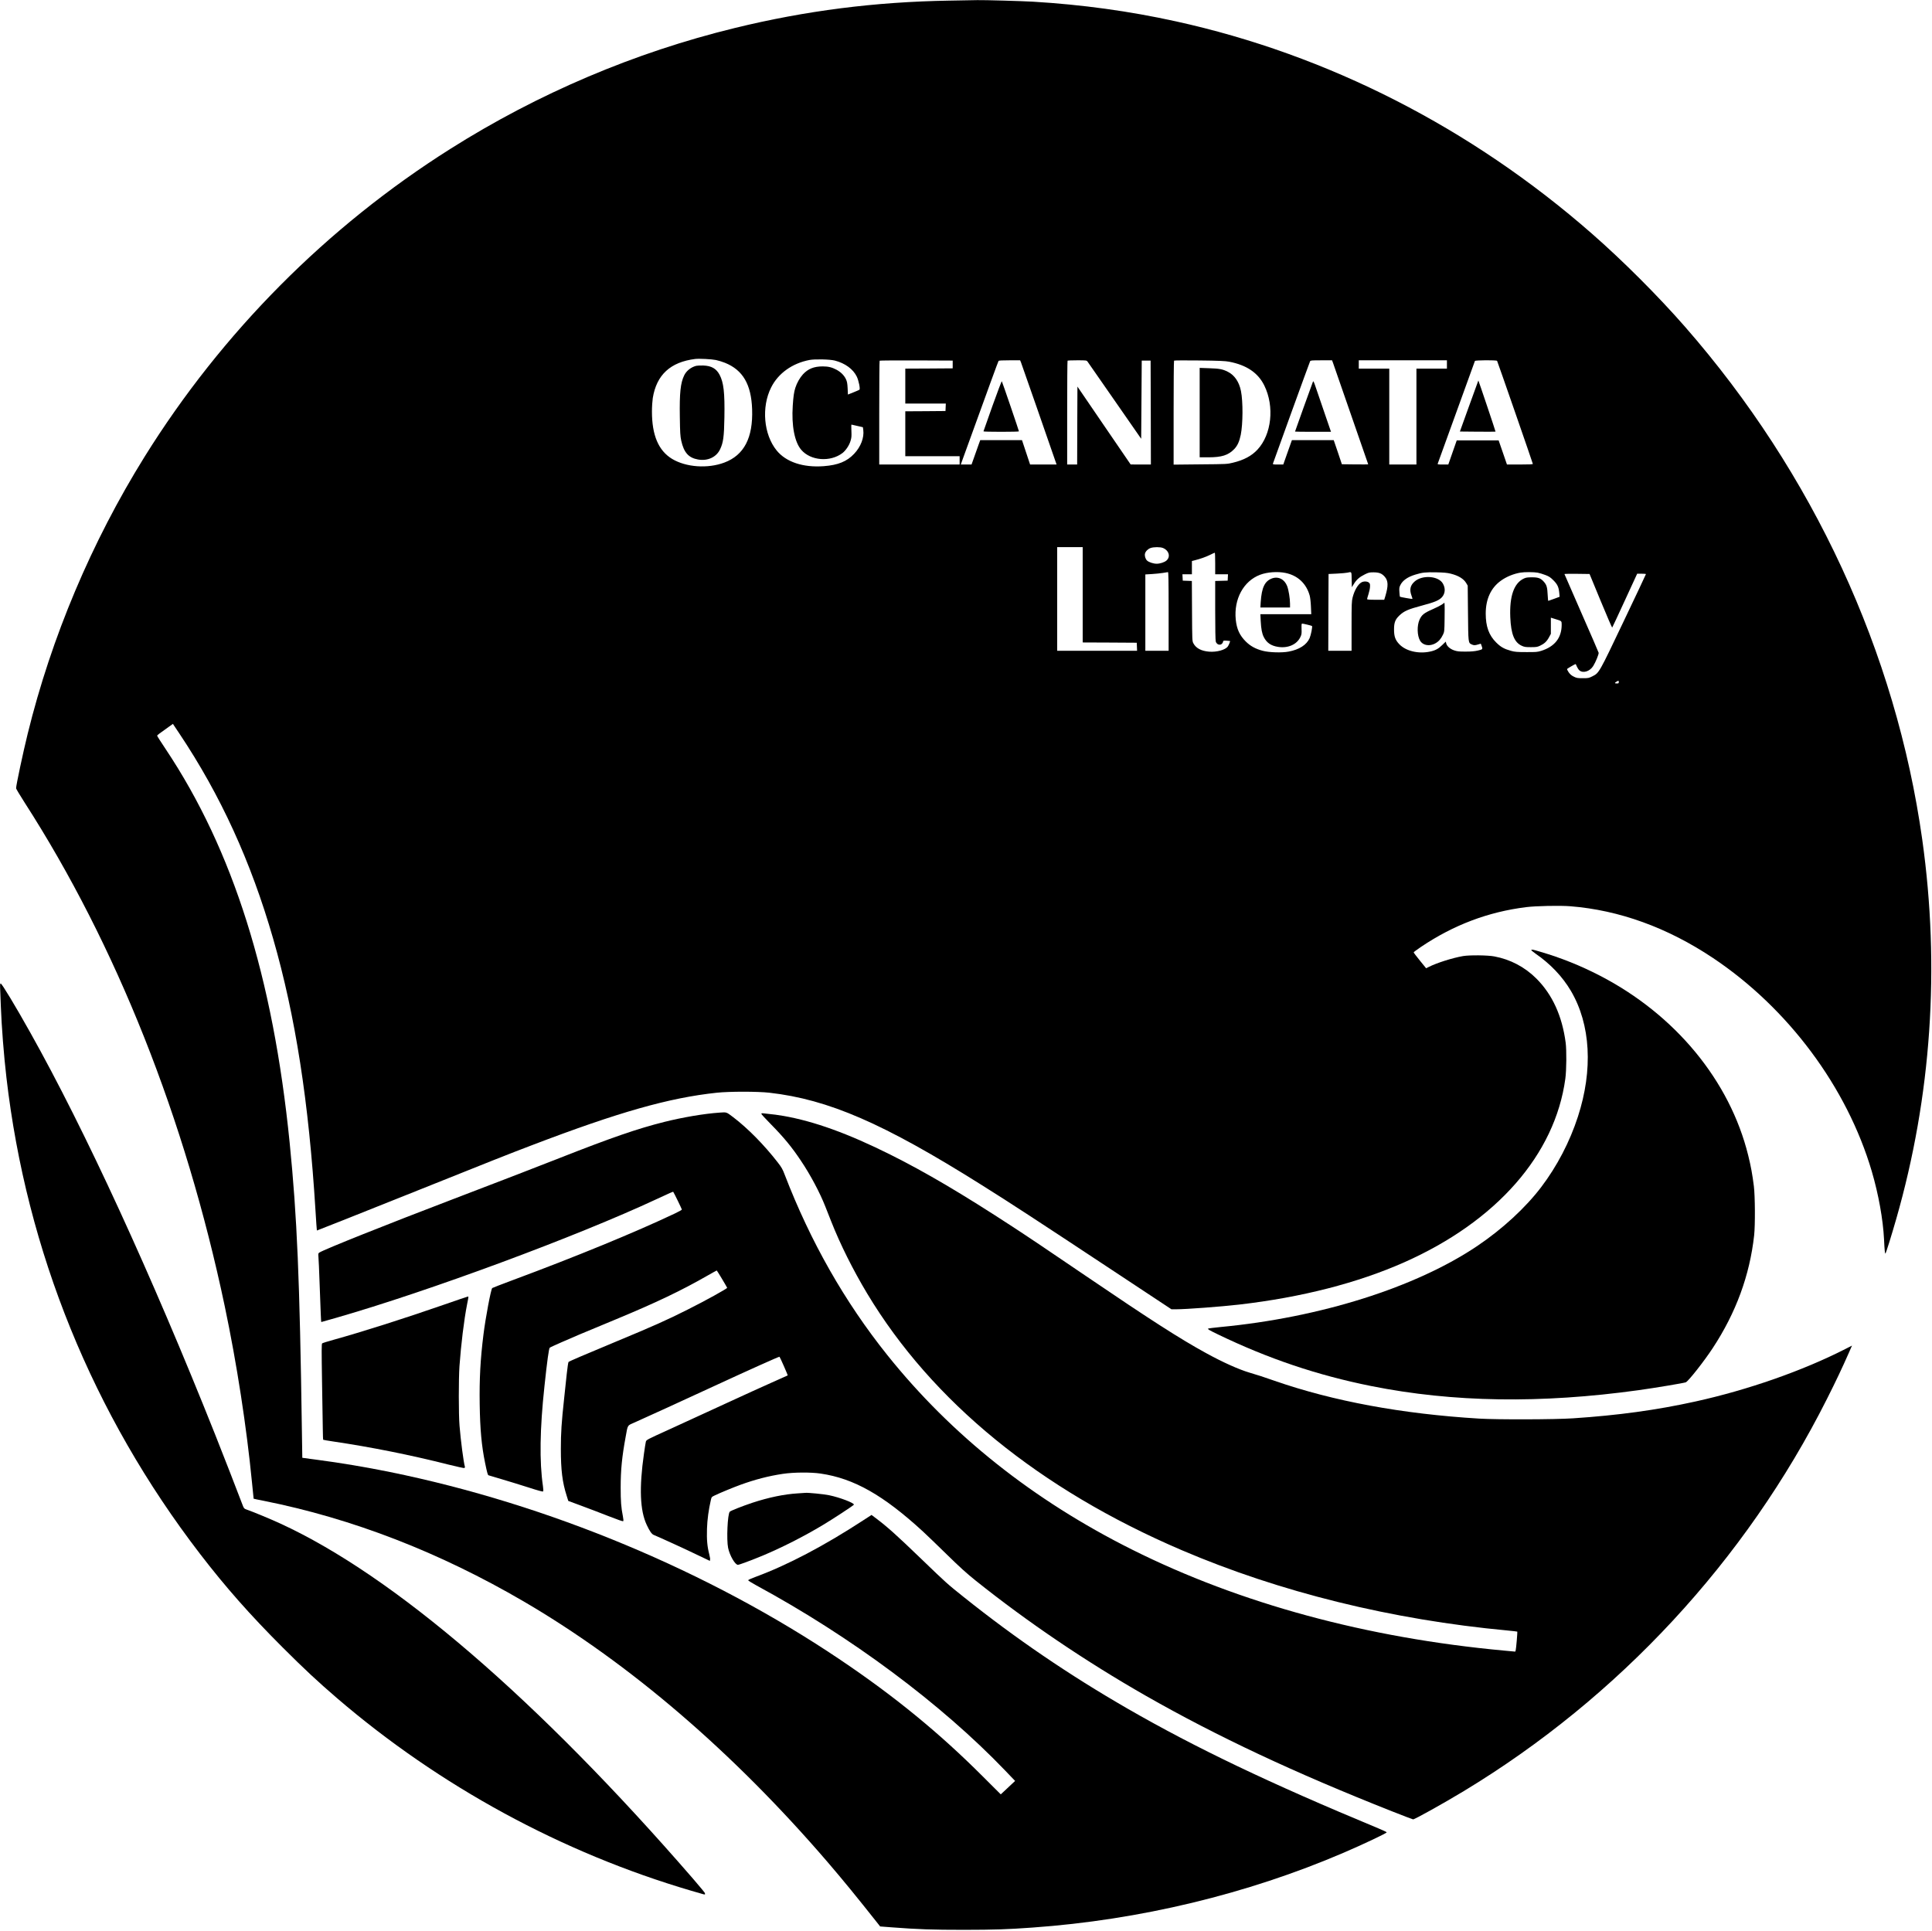 <?xml version="1.0" standalone="no"?>
<!DOCTYPE svg PUBLIC "-//W3C//DTD SVG 20010904//EN"
 "http://www.w3.org/TR/2001/REC-SVG-20010904/DTD/svg10.dtd">
<svg version="1.0" xmlns="http://www.w3.org/2000/svg"
 width="3485pt" height="3483pt" viewBox="0 0 3485 3483"
 preserveAspectRatio="xMidYMid meet">

<g transform="translate(0,3483) scale(0.1,-0.1)"
fill="#000000" stroke="none">
<path d="M17130 34819 c-1347 -22 -2597 -182 -3875 -494 -1808 -441 -3548
-1180 -5130 -2180 -2227 -1406 -4122 -3314 -5517 -5555 -956 -1537 -1680
-3252 -2109 -4999 -84 -341 -209 -930 -209 -982 0 -10 69 -124 153 -256 1653
-2568 2899 -5703 3611 -9088 217 -1032 394 -2177 492 -3185 15 -157 28 -286
29 -287 1 -2 82 -19 181 -38 1599 -319 3170 -927 4693 -1817 1908 -1116 3772
-2715 5477 -4698 279 -325 517 -616 923 -1129 l27 -35 224 -17 c461 -35 712
-44 1290 -44 556 1 779 8 1235 41 1931 137 3870 603 5607 1348 359 154 779
353 782 370 0 5 -69 38 -154 73 -1961 814 -3287 1448 -4520 2158 -1061 612
-2021 1266 -2965 2021 -288 230 -306 246 -750 674 -457 440 -609 577 -822 738
l-82 62 -143 -93 c-714 -466 -1373 -812 -1945 -1023 -73 -27 -135 -54 -137
-61 -3 -7 57 -45 147 -94 1707 -925 3333 -2135 4489 -3341 l179 -187 -73 -68
c-40 -38 -99 -93 -130 -122 l-56 -52 -329 328 c-774 775 -1580 1436 -2560
2096 -2371 1600 -5272 2810 -8128 3391 -427 87 -903 167 -1310 220 -104 14
-208 28 -231 31 l-41 6 -7 462 c-40 2783 -87 3878 -221 5222 -300 2992 -1020
5277 -2236 7100 -85 127 -154 235 -154 242 0 11 28 32 217 166 l67 48 119
-178 c741 -1110 1288 -2305 1688 -3693 403 -1397 645 -2954 765 -4910 12 -195
23 -357 25 -359 2 -2 729 287 1616 642 1602 642 1817 727 2268 899 1560 595
2467 853 3330 945 229 24 733 24 948 0 1065 -121 2057 -551 3820 -1659 547
-343 977 -624 2400 -1565 l1033 -683 82 0 c183 0 807 47 1140 85 1123 130
2135 389 2978 763 1664 739 2719 1941 2905 3312 21 153 24 511 6 650 -64 483
-240 868 -528 1156 -208 208 -469 346 -759 400 -123 23 -447 26 -565 6 -194
-34 -473 -123 -620 -197 l-45 -23 -113 139 c-61 76 -112 142 -112 148 0 5 60
50 133 99 588 396 1213 632 1897 717 175 22 610 31 795 16 885 -70 1754 -386
2574 -933 1357 -907 2418 -2332 2865 -3850 121 -412 203 -866 221 -1228 9
-191 16 -263 25 -254 12 12 108 321 195 624 634 2212 793 4536 469 6845 -475
3378 -1969 6608 -4279 9250 -486 556 -1121 1191 -1681 1681 -2179 1908 -4762
3226 -7499 3828 -844 186 -1697 303 -2585 356 -189 11 -878 31 -1000 28 -41
-1 -266 -5 -500 -9z m-4215 -6484 c44 -9 117 -32 162 -50 323 -130 474 -389
490 -837 18 -517 -145 -829 -501 -963 -300 -113 -691 -85 -942 66 -246 149
-364 427 -364 855 0 86 7 189 15 243 68 419 319 650 765 705 72 9 298 -3 375
-19z m2145 -10 c185 -48 329 -154 395 -289 34 -71 65 -221 48 -237 -5 -4 -53
-25 -108 -47 l-100 -40 -5 112 c-5 91 -10 121 -31 166 -33 69 -91 127 -170
170 -83 44 -148 60 -249 60 -156 0 -264 -43 -356 -143 -56 -61 -109 -154 -137
-242 -25 -78 -36 -155 -47 -324 -24 -361 33 -657 154 -797 169 -197 523 -224
743 -57 58 45 121 137 144 215 19 60 21 87 17 184 -3 63 -3 114 1 114 3 0 51
-11 106 -24 l100 -23 7 -49 c18 -140 -44 -303 -165 -431 -131 -139 -289 -203
-548 -223 -372 -28 -681 75 -850 284 -234 288 -277 782 -99 1136 128 256 382
437 693 496 99 18 369 12 457 -11z m2125 -70 l0 -70 -427 -3 -428 -2 0 -315 0
-315 365 0 366 0 -3 -67 -3 -68 -362 -3 -363 -2 0 -405 0 -405 490 0 490 0 0
-75 0 -75 -725 0 -725 0 0 933 c0 514 3 937 7 940 3 4 302 6 662 5 l656 -3 0
-70z m1231 40 c11 -28 505 -1443 614 -1762 l29 -83 -239 0 -239 0 -73 220 -73
220 -376 0 -377 0 -30 -82 c-16 -46 -52 -145 -78 -220 l-49 -138 -97 0 -97 0
35 98 c482 1330 638 1759 646 1770 8 9 60 12 200 12 l189 0 15 -35z m1201 12
c10 -13 232 -332 493 -709 l475 -684 5 705 5 706 80 0 80 0 3 -937 2 -938
-182 0 -183 1 -480 702 -480 703 -3 -703 -2 -703 -90 0 -90 0 0 933 c0 514 3
937 7 940 3 4 82 7 174 7 164 0 168 -1 186 -23z m2553 -2 c316 -60 523 -200
636 -430 186 -379 132 -883 -124 -1157 -105 -113 -246 -188 -441 -235 -105
-26 -111 -26 -588 -30 l-483 -5 0 935 c0 513 3 937 8 941 4 5 210 6 457 3 358
-4 467 -9 535 -22z m1879 -32 c31 -86 631 -1815 631 -1819 0 -3 -107 -3 -237
-2 l-238 3 -73 218 -74 217 -377 0 -377 0 -17 -47 c-9 -27 -44 -126 -78 -220
l-61 -173 -95 0 c-86 0 -95 2 -91 18 8 29 660 1826 670 1845 8 15 28 17 202
17 l194 0 21 -57z m2051 -18 l0 -75 -275 0 -275 0 0 -865 0 -865 -245 0 -245
0 0 865 0 865 -275 0 -275 0 0 75 0 75 795 0 795 0 0 -75z m905 65 c9 -15 645
-1848 645 -1859 0 -8 -76 -11 -234 -11 l-233 0 -75 218 -75 217 -378 0 -378 0
-76 -217 -76 -218 -99 0 c-89 0 -98 2 -91 18 5 14 655 1807 670 1850 5 15 390
18 400 2z m-7475 -4220 l0 -860 488 -2 487 -3 3 -72 3 -73 -721 0 -720 0 0
935 0 935 230 0 230 0 0 -860z m1448 844 c110 -45 141 -161 61 -228 -35 -30
-116 -56 -174 -56 -61 0 -145 28 -176 59 -29 30 -45 85 -35 125 10 40 53 83
99 99 57 21 178 21 225 1z m942 -279 l0 -195 115 0 116 0 -3 -57 -3 -58 -112
-3 -113 -3 0 -527 c0 -333 4 -541 10 -564 22 -77 117 -78 132 -3 3 18 10 20
63 17 33 -2 61 -5 63 -6 5 -5 -22 -72 -40 -98 -43 -62 -201 -106 -340 -94
-140 12 -234 62 -281 150 -22 41 -22 47 -25 583 l-3 542 -82 3 -82 3 -3 58 -3
57 86 0 85 0 0 120 0 119 43 11 c108 27 209 63 282 99 44 22 83 40 88 40 4 1
7 -87 7 -194z m-840 -865 l0 -710 -210 0 -210 0 0 689 0 688 118 7 c64 4 153
13 197 20 44 8 86 14 93 15 9 1 12 -147 12 -709z m2108 694 c220 -45 377 -191
437 -410 9 -33 19 -118 22 -196 l6 -138 -459 0 -459 0 6 -123 c8 -146 23 -225
55 -289 53 -105 131 -158 258 -178 177 -28 336 41 401 174 24 49 26 63 23 150
-2 80 -1 96 12 96 22 -1 170 -37 176 -43 12 -11 -19 -165 -43 -220 -54 -121
-187 -207 -378 -242 -123 -24 -356 -16 -470 15 -128 34 -220 85 -301 165 -113
112 -165 225 -183 397 -37 370 140 696 439 809 129 49 316 62 458 33z m1194
-121 l3 -137 38 62 c47 76 101 123 196 170 69 34 82 37 160 37 99 -1 147 -20
199 -79 64 -73 67 -162 12 -348 l-21 -68 -154 0 c-117 0 -155 3 -155 13 0 6
12 48 26 92 14 44 27 104 27 133 2 45 -2 57 -22 73 -28 23 -90 25 -129 5 -65
-34 -129 -142 -163 -274 -17 -69 -19 -113 -19 -519 l0 -443 -210 0 -210 0 2
693 3 692 150 7 c83 4 168 12 190 17 80 18 74 26 77 -126z m1786 108 c140 -35
234 -92 280 -170 l27 -46 5 -495 c5 -542 5 -536 65 -565 41 -19 59 -19 119 -1
l47 14 10 -26 c29 -76 29 -77 -63 -98 -60 -14 -121 -19 -223 -19 -120 0 -149
3 -207 23 -74 26 -131 77 -142 129 l-7 28 -62 -60 c-71 -70 -126 -100 -223
-120 -208 -44 -431 9 -549 129 -76 78 -99 142 -99 271 0 125 22 181 98 253 84
79 154 110 408 178 226 60 305 93 357 149 60 65 68 160 19 246 -78 140 -370
162 -510 39 -80 -70 -97 -147 -57 -255 12 -31 19 -58 17 -60 -4 -4 -220 34
-226 40 -2 2 -6 39 -9 83 -5 69 -3 86 16 125 41 85 132 149 271 191 125 39
186 45 380 41 134 -3 194 -8 258 -24z m1568 18 c32 -6 95 -25 139 -42 67 -25
91 -41 146 -96 74 -74 96 -123 106 -231 l6 -66 -100 -37 c-55 -20 -102 -37
-105 -37 -3 0 -8 51 -11 113 -6 131 -18 173 -65 228 -58 67 -101 84 -217 84
-81 0 -109 -4 -147 -22 -178 -82 -261 -318 -245 -698 13 -306 73 -455 209
-516 46 -21 68 -24 163 -24 98 0 116 3 165 26 77 36 121 77 161 151 l34 63 0
146 0 146 80 -25 c118 -36 115 -33 115 -105 -1 -234 -125 -392 -370 -469 -68
-21 -92 -23 -270 -22 -167 0 -206 4 -272 22 -126 35 -185 68 -269 151 -132
131 -189 289 -189 522 0 262 94 465 275 594 98 71 228 124 353 145 71 12 241
11 308 -1z m1138 -511 c111 -268 204 -484 207 -480 4 4 107 224 229 490 l222
482 79 0 c44 0 79 -3 79 -7 0 -5 -180 -387 -401 -850 -446 -937 -443 -932
-563 -993 -66 -33 -74 -35 -175 -35 -95 0 -112 3 -162 28 -41 20 -66 41 -93
79 -20 29 -32 56 -28 60 13 13 143 88 152 88 4 0 15 -20 24 -45 10 -24 31 -56
47 -70 67 -55 187 -17 248 80 43 68 103 215 98 239 -2 11 -142 334 -311 718
-168 383 -306 699 -306 702 0 4 102 5 227 4 l226 -3 201 -487z m326 -1463 c0
-22 -4 -25 -35 -25 -42 0 -44 10 -7 32 36 23 42 22 42 -7z"/>
<path d="M12557 28230 c-92 -24 -176 -90 -215 -171 -67 -138 -86 -317 -79
-751 4 -287 8 -346 25 -426 48 -217 133 -312 305 -342 172 -30 329 42 396 184
58 121 72 226 78 574 8 448 -13 632 -88 773 -59 110 -147 160 -293 165 -50 2
-108 -1 -129 -6z"/>
<path d="M17902 27507 c-89 -248 -162 -455 -162 -459 0 -5 144 -8 320 -8 176
0 320 3 320 8 0 12 -302 896 -309 904 -4 4 -80 -196 -169 -445z"/>
<path d="M21640 27386 l0 -806 158 0 c240 0 356 37 464 147 59 60 94 137 119
258 40 197 42 600 4 790 -33 166 -116 287 -237 348 -93 47 -150 58 -335 64
l-173 6 0 -807z"/>
<path d="M23680 27935 c-17 -42 -320 -886 -320 -891 0 -2 146 -4 324 -4 l325
0 -111 323 c-61 177 -132 385 -158 462 -46 136 -48 139 -60 110z"/>
<path d="M26500 27506 l-166 -461 320 -3 c175 -1 321 -1 323 1 3 3 -305 918
-310 923 -1 1 -76 -206 -167 -460z"/>
<path d="M22947 24396 c-132 -48 -188 -162 -206 -428 l-6 -98 267 0 268 0 0
68 c0 93 -25 247 -51 316 -46 124 -158 182 -272 142z"/>
<path d="M26010 23924 c-25 -17 -103 -57 -175 -88 -148 -65 -190 -99 -229
-185 -48 -108 -44 -286 9 -378 68 -115 248 -108 355 14 18 20 45 62 59 93 25
53 26 63 29 285 2 127 2 244 0 261 l-3 31 -45 -33z"/>
<path d="M27622 17693 c-7 -3 25 -31 75 -66 270 -186 487 -415 640 -674 356
-605 401 -1422 126 -2268 -147 -454 -376 -893 -661 -1269 -282 -372 -700 -758
-1153 -1063 -1112 -749 -2832 -1292 -4632 -1463 -114 -11 -216 -24 -225 -29
-13 -8 22 -29 173 -102 914 -441 1798 -739 2770 -934 1474 -295 3060 -319
4825 -74 309 43 821 129 850 142 49 24 326 375 485 617 419 637 667 1312 747
2035 20 183 17 702 -5 885 -27 213 -52 353 -102 555 -332 1348 -1317 2542
-2678 3245 -351 181 -695 319 -1076 431 -140 41 -138 40 -159 32z"/>
<path d="M4 16961 c3 -69 8 -196 11 -281 14 -373 54 -888 101 -1290 363 -3137
1558 -6075 3494 -8595 459 -597 899 -1096 1484 -1681 404 -403 628 -612 986
-920 1850 -1588 4056 -2788 6386 -3473 254 -75 258 -76 250 -62 -4 5 -2 11 3
13 5 1 -92 120 -216 263 -2797 3228 -5395 5466 -7443 6408 -175 81 -496 214
-622 258 -34 12 -40 20 -64 83 -94 249 -342 886 -489 1256 -1157 2906 -2353
5506 -3341 7266 -266 476 -511 881 -531 881 -12 0 -14 -18 -9 -126z"/>
<path d="M12980 14758 c-279 -19 -666 -85 -1002 -169 -480 -121 -943 -280
-1893 -654 -455 -179 -1028 -400 -1915 -739 -1182 -451 -2320 -905 -2408 -962
-22 -14 -23 -20 -18 -77 4 -34 13 -249 21 -477 19 -520 26 -700 30 -700 2 0
119 33 262 74 1679 482 4344 1469 5793 2146 235 109 290 134 294 129 10 -11
156 -310 156 -320 0 -6 -56 -37 -125 -70 -716 -340 -1790 -781 -2929 -1204
-197 -74 -362 -137 -367 -142 -24 -24 -121 -539 -158 -838 -56 -447 -75 -803
-68 -1260 7 -454 34 -746 97 -1055 37 -179 48 -220 63 -225 7 -2 112 -34 235
-70 123 -36 339 -103 481 -148 172 -56 260 -80 267 -73 7 7 6 38 -2 96 -65
441 -56 1032 27 1800 49 462 80 685 96 697 8 7 102 50 209 97 191 85 359 156
994 419 713 296 1169 513 1648 788 86 49 158 89 161 89 5 0 166 -268 188 -312
6 -12 -388 -231 -712 -393 -374 -189 -617 -297 -1305 -583 -576 -240 -831
-349 -845 -363 -5 -6 -20 -103 -32 -217 -11 -114 -33 -313 -47 -442 -47 -434
-59 -613 -59 -910 0 -380 27 -601 104 -841 l30 -96 237 -88 c130 -48 351 -132
490 -187 169 -66 257 -97 264 -90 6 6 4 36 -6 88 -32 159 -40 272 -40 519 0
314 23 551 90 915 41 224 23 198 176 265 182 80 899 409 1440 659 566 262
1151 525 1159 520 8 -4 153 -334 148 -337 -2 -2 -130 -59 -284 -127 -154 -68
-536 -242 -850 -387 -313 -145 -760 -350 -993 -456 -421 -191 -422 -192 -432
-227 -5 -19 -20 -116 -34 -215 -88 -617 -72 -1025 50 -1285 53 -113 90 -166
127 -181 84 -33 606 -272 796 -365 118 -57 216 -104 218 -104 2 0 2 4 -1 9 -4
5 -2 11 3 13 5 1 -2 46 -15 98 -37 143 -47 263 -41 460 5 166 30 348 70 520
12 53 14 55 72 83 90 44 346 149 465 192 263 95 506 158 760 196 192 29 507
32 685 5 599 -88 1130 -389 1845 -1046 68 -63 262 -249 430 -414 235 -230 354
-338 520 -471 937 -749 1985 -1458 3070 -2078 1287 -734 2680 -1388 4440
-2084 201 -79 372 -145 380 -145 27 -2 544 286 913 509 2798 1692 5086 4162
6551 7073 162 321 278 567 394 830 l59 135 -121 -62 c-771 -393 -1757 -738
-2706 -947 -698 -154 -1390 -249 -2205 -303 -331 -22 -1366 -25 -1695 -5
-1388 84 -2628 313 -3692 683 -226 78 -266 92 -448 146 -196 58 -483 187 -785
353 -468 256 -1005 601 -2160 1386 -746 507 -1021 692 -1330 894 -902 589
-1567 982 -2204 1300 -758 379 -1375 602 -1931 699 -100 17 -157 25 -357 46
-32 3 -41 1 -39 -10 1 -8 79 -93 172 -187 233 -237 377 -411 542 -659 169
-251 341 -574 439 -824 28 -71 76 -193 107 -271 163 -413 391 -870 648 -1299
1174 -1953 3111 -3533 5673 -4630 1769 -757 3790 -1256 5880 -1450 93 -9 171
-18 174 -20 6 -7 -21 -316 -29 -341 l-8 -20 -194 18 c-2477 227 -4771 849
-6718 1823 -1780 890 -3258 2065 -4411 3505 -772 964 -1389 2049 -1853 3255
-39 103 -57 135 -127 225 -246 317 -543 618 -804 816 -126 95 -114 91 -245 82z"/>
<path d="M7985 11285 c-699 -243 -1455 -483 -1970 -626 -104 -28 -196 -58
-204 -64 -11 -11 -11 -123 -2 -696 6 -376 13 -764 14 -861 1 -97 4 -179 7
-182 4 -3 85 -17 180 -31 683 -101 1394 -243 2072 -415 153 -38 285 -67 293
-64 9 4 13 14 11 23 -23 74 -76 477 -97 741 -17 202 -17 845 -1 1075 28 388
82 834 137 1113 29 148 29 142 13 141 -7 0 -211 -70 -453 -154z"/>
<path d="M14390 7889 c-246 -15 -525 -73 -820 -170 -177 -59 -388 -142 -406
-161 -40 -40 -61 -504 -30 -653 29 -138 126 -305 177 -305 24 0 243 82 442
164 351 147 749 349 1090 554 181 108 548 349 559 366 18 28 -252 132 -449
172 -99 20 -383 48 -428 42 -5 0 -66 -4 -135 -9z"/>
</g>
</svg>
